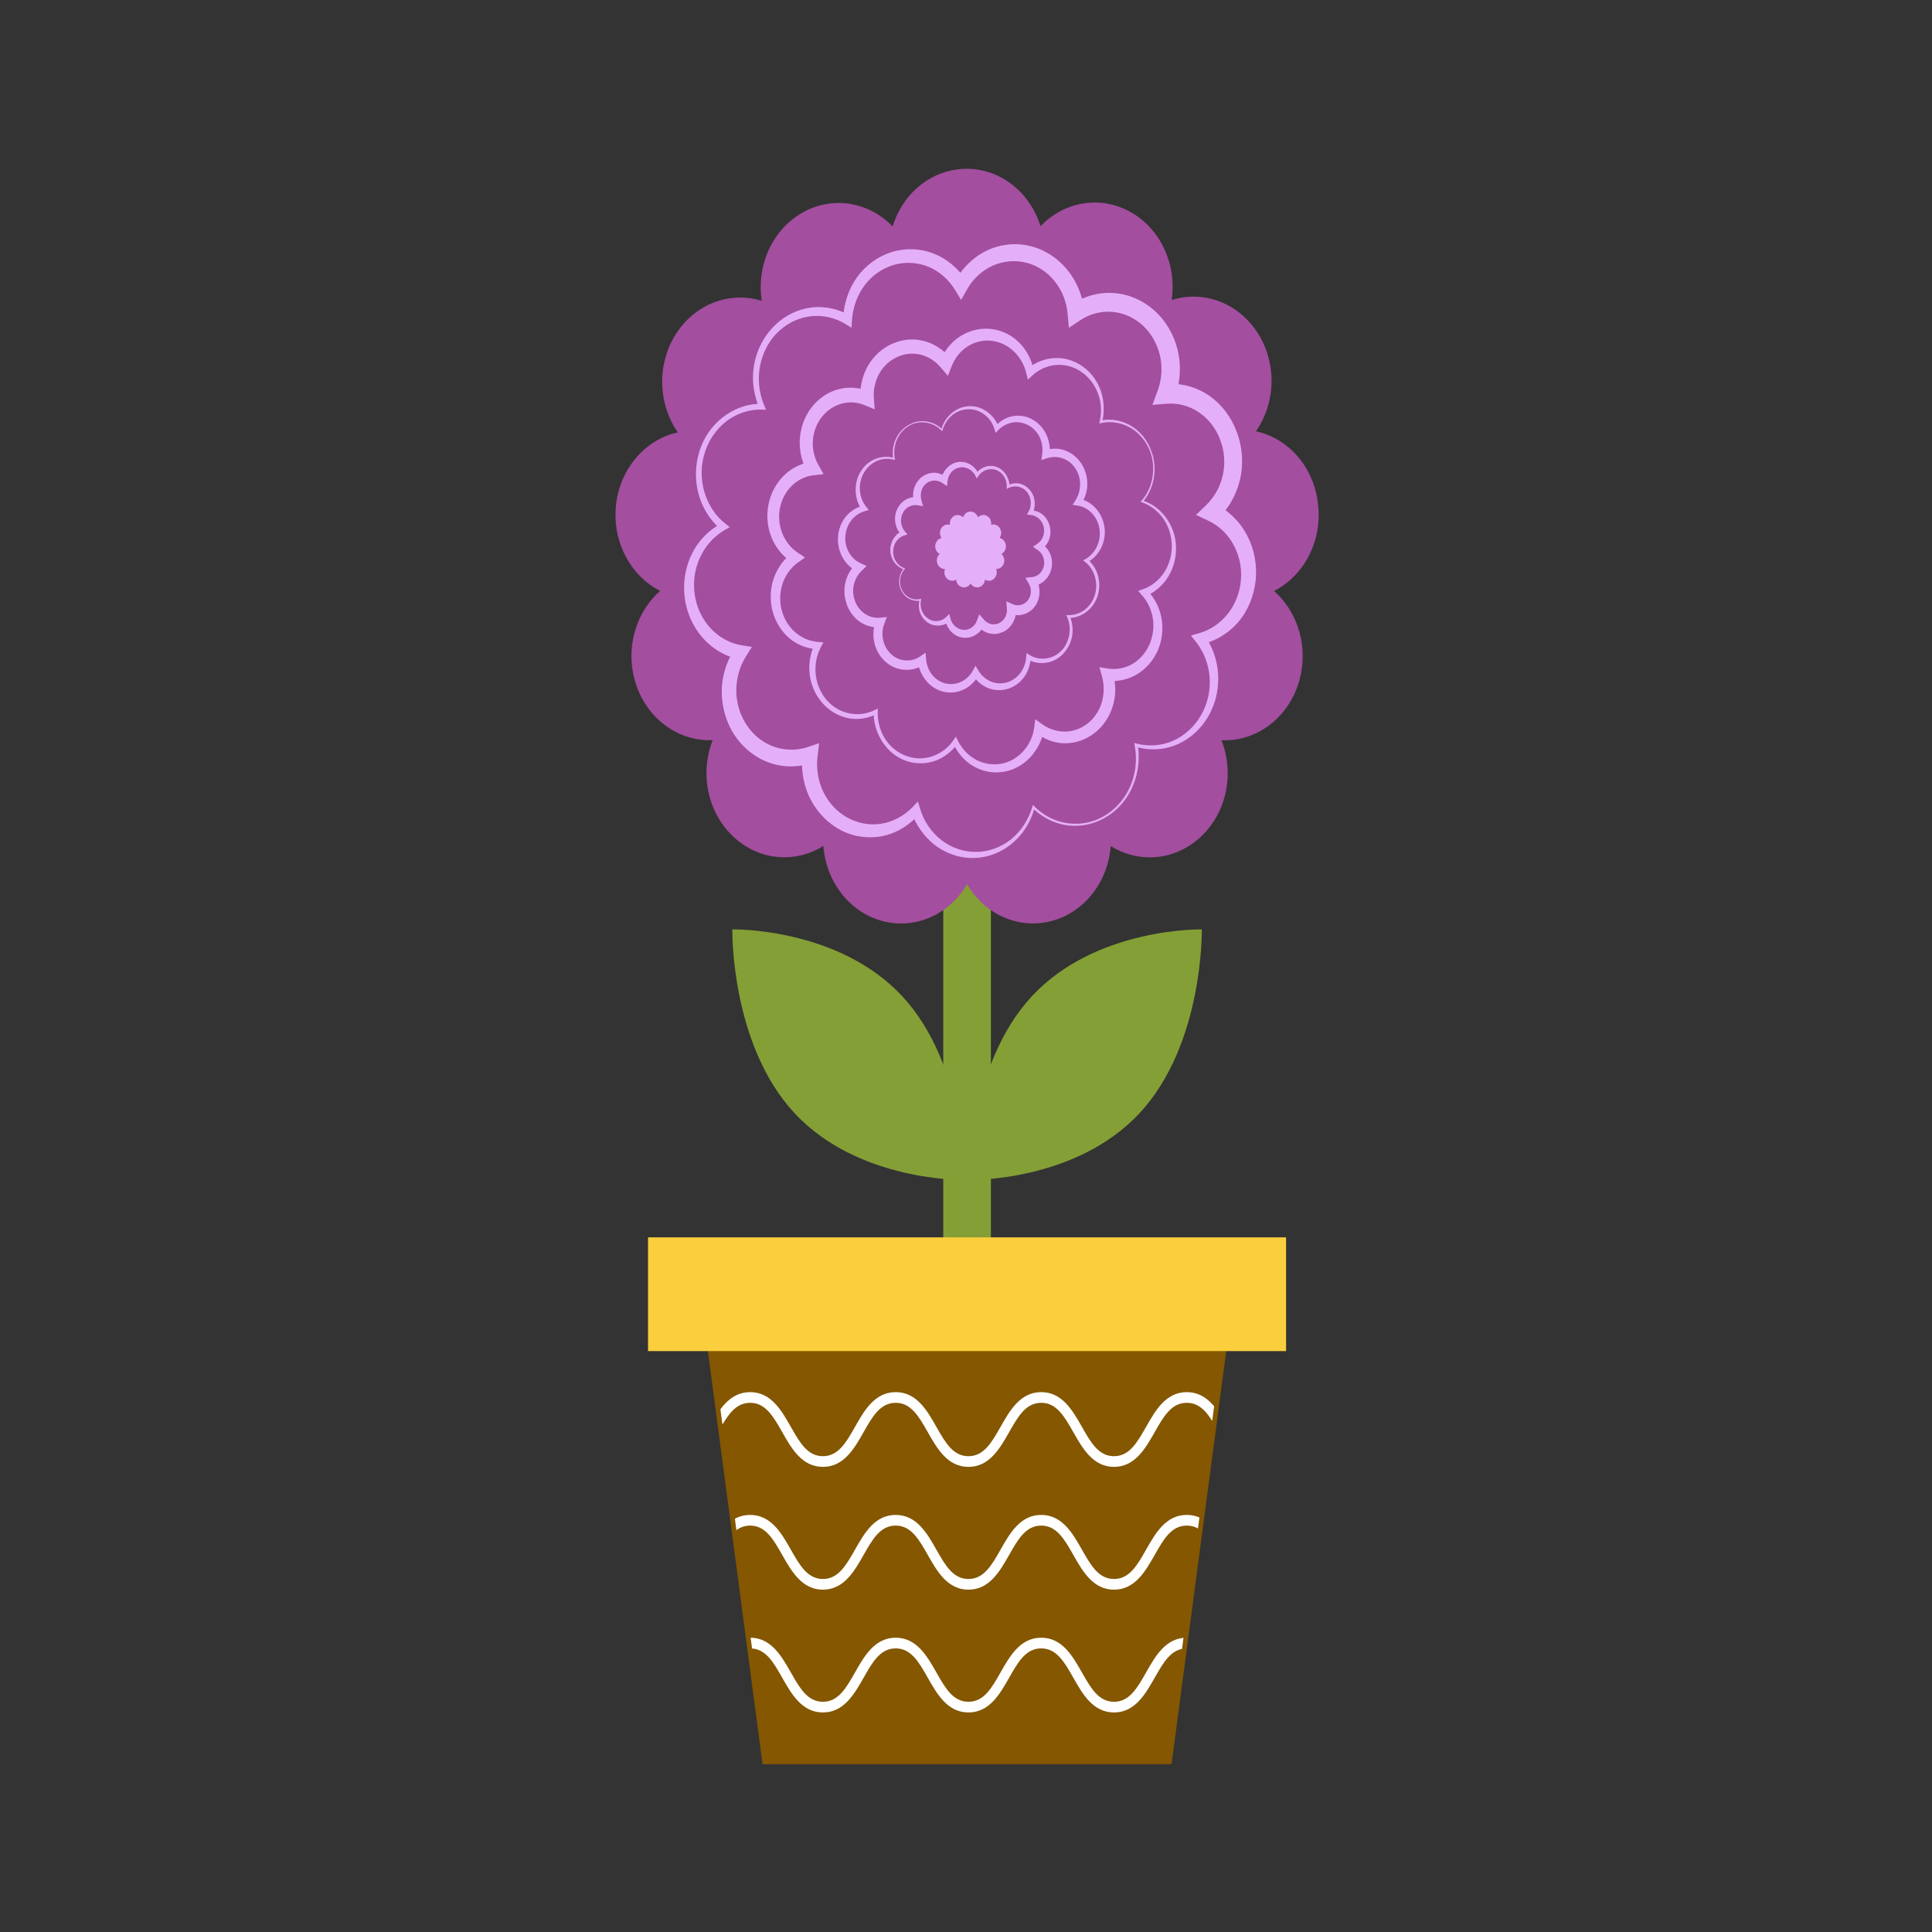 <?xml version="1.0" encoding="UTF-8" standalone="no"?>
<!-- Created with Inkscape (http://www.inkscape.org/) -->

<svg
   xmlns:dc="http://purl.org/dc/elements/1.1/"
   xmlns:cc="http://creativecommons.org/ns#"
   xmlns:rdf="http://www.w3.org/1999/02/22-rdf-syntax-ns#"
   xmlns:svg="http://www.w3.org/2000/svg"
   xmlns="http://www.w3.org/2000/svg"
   xmlns:sodipodi="http://sodipodi.sourceforge.net/DTD/sodipodi-0.dtd"
   xmlns:inkscape="http://www.inkscape.org/namespaces/inkscape"
   width="300"
   height="300"
   viewBox="0 0 300 300"
   id="svg4660"
   version="1.1"
   inkscape:version="0.91 r13725"
   sodipodi:docname="FlowerPotIcon.svg">
  <rect x="0" y="0" width="300" height="300" fill="#333333" stroke="none"/>
  <defs
     id="defs4662">
    <clipPath
       clipPathUnits="userSpaceOnUse"
       id="clipPath4208">
      <path
         d="M 0,780 1096,780 1096,0 0,0 0,780 Z"
         id="path4210"
         inkscape:connector-curvature="0" />
    </clipPath>
    <clipPath
       clipPathUnits="userSpaceOnUse"
       id="clipPath4264">
      <path
         d="m 501.329,172.325 12.033,-84.227 82.691,0 12.033,84.227 -106.757,0 z"
         id="path4266"
         inkscape:connector-curvature="0" />
    </clipPath>
  </defs>
  <sodipodi:namedview
     id="base"
     pagecolor="#ffffff"
     bordercolor="#666666"
     borderopacity="1.0"
     inkscape:pageopacity="0.0"
     inkscape:pageshadow="2"
     inkscape:zoom="1"
     inkscape:cx="99.931054"
     inkscape:cy="115.87137"
     inkscape:document-units="px"
     inkscape:current-layer="layer1"
     showgrid="false"
     fit-margin-top="20"
     fit-margin-left="20"
     fit-margin-right="20"
     fit-margin-bottom="20"
     units="px"
     inkscape:window-width="1365"
     inkscape:window-height="705"
     inkscape:window-x="-8"
     inkscape:window-y="32"
     inkscape:window-maximized="1" />
  <g
     inkscape:label="Layer 1"
     inkscape:groupmode="layer"
     id="layer1"
     transform="translate(-82.569,-193.422)">
    <g
       id="g4204"
       transform="matrix(0.768,0,0,-0.829,-193.085,540.444)">
      <g
         id="g4206"
         clip-path="url(#clipPath4208)">
        <path
           d="m 559.267,180.554 -9.628,0 0,82.884 9.628,0 0,-82.884 z"
           style="fill:#849f35;fill-opacity:1;fill-rule:nonzero;stroke:none"
           id="path4212"
           inkscape:connector-curvature="0" />
        <g
           id="g4214"
           transform="translate(541.375,231.974)">
          <path
             d="m 0,0 c 12.956,-12.956 12.542,-34.383 12.542,-34.383 0,0 -21.427,-0.414 -34.383,12.542 -12.961,12.961 -12.542,34.388 -12.542,34.388 0,0 21.422,0.409 34.383,-12.547"
             style="fill:#849f35;fill-opacity:1;fill-rule:nonzero;stroke:none"
             id="path4216"
             inkscape:connector-curvature="0" />
        </g>
        <g
           id="g4218"
           transform="translate(567.531,231.974)">
          <path
             d="m 0,0 c -12.956,-12.956 -12.547,-34.383 -12.547,-34.383 0,0 21.427,-0.414 34.383,12.542 C 34.797,-8.88 34.383,12.547 34.383,12.547 34.383,12.547 12.956,12.956 0,0"
             style="fill:#849f35;fill-opacity:1;fill-rule:nonzero;stroke:none"
             id="path4220"
             inkscape:connector-curvature="0" />
        </g>
        <g
           id="g4222"
           transform="translate(569.646,245.743)">
          <path
             d="M 0,0 C -5.999,-0.719 -11.957,2.087 -15.196,7.24 -18.588,1.852 -25.082,-1.142 -31.68,0.207 l -0.014,0 c -7.038,1.443 -12.009,7.366 -12.55,14.188 -5.408,-3.127 -12.394,-2.845 -17.61,1.25 -0.818,0.639 -1.577,1.373 -2.252,2.158 -4.019,4.701 -4.792,11.085 -2.526,16.416 -6.135,-0.254 -12.113,3.112 -14.9,9.012 -0.724,1.528 -1.201,3.182 -1.406,4.861 -0.665,5.556 1.643,10.788 5.679,14.089 -5.757,2.712 -9.379,8.711 -8.993,15.16 0.395,7.066 5.528,13.102 12.58,14.531 -3.928,5.204 -4.288,12.439 -0.639,18.052 3.781,5.867 10.983,8.504 17.605,6.582 -1.126,6.769 2.289,13.731 8.805,16.815 l 0.016,0.005 c 6.072,2.863 13.06,1.518 17.636,-2.868 1.864,5.604 6.819,9.919 13.072,10.672 1.278,0.155 2.587,0.155 3.864,-0.005 6.203,-0.785 11.108,-5.068 12.972,-10.62 4.506,4.354 11.353,5.721 17.338,3.056 6.595,-2.915 10.304,-9.924 9.171,-16.905 6.342,1.876 13.182,-0.451 17.086,-5.721 4.078,-5.477 4.233,-13.163 -0.035,-18.856 6.487,-1.297 11.698,-6.624 12.535,-13.558 l 0.003,-0.014 c 0.002,-0.037 0.007,-0.07 0.011,-0.103 0.005,-0.033 0.007,-0.066 0.012,-0.104 l 0,-0.014 C 56.615,71.38 52.84,64.982 46.881,62.162 51.265,58.575 53.561,52.731 52.346,46.799 52.069,45.426 51.601,44.082 50.966,42.836 48.091,37.143 42.225,33.96 36.247,34.2 38.87,28.042 37.35,20.642 31.993,16.059 31.495,15.631 30.961,15.231 30.416,14.869 25.263,11.475 18.849,11.494 13.849,14.38 13.311,7.644 8.469,1.909 1.803,0.324 1.201,0.179 0.602,0.075 0,0"
             style="fill:#a34e9f;fill-opacity:1;fill-rule:nonzero;stroke:none"
             id="path4224"
             inkscape:connector-curvature="0" />
        </g>
        <g
           id="g4226"
           transform="translate(609.836,310.142)">
          <path
             d="m 0,0 c -0.176,-2.341 -1.041,-4.536 -2.546,-6.365 -1.49,-1.801 -3.568,-3.15 -5.878,-3.766 l -1.69,-0.451 1.086,-1.283 c 1.544,-1.815 2.505,-4.151 2.689,-6.582 0.192,-2.425 -0.412,-4.922 -1.719,-7.023 -1.271,-2.087 -3.283,-3.827 -5.589,-4.781 -2.32,-0.983 -4.969,-1.166 -7.439,-0.569 l -0.51,0.122 0.105,-0.498 c 0.567,-2.736 0.172,-5.693 -1.184,-8.17 -1.314,-2.492 -3.536,-4.485 -6.147,-5.571 -2.167,-0.879 -4.553,-1.119 -6.84,-0.701 -2.275,0.409 -4.438,1.477 -6.114,3.065 l -0.298,0.283 -0.127,-0.395 c -0.773,-2.445 -2.332,-4.612 -4.37,-6.121 -2.056,-1.5 -4.553,-2.304 -7.072,-2.299 -2.48,-0.009 -4.962,0.785 -6.948,2.228 -1.998,1.434 -3.51,3.493 -4.264,5.787 l -0.47,1.42 -1.112,-1.076 c -1.74,-1.669 -4.001,-2.755 -6.347,-3.089 -2.364,-0.339 -4.736,0.094 -6.863,1.185 -0.461,0.235 -1.016,0.583 -1.436,0.893 -0.569,0.418 -0.929,0.728 -1.342,1.147 -0.818,0.813 -1.507,1.758 -2.034,2.783 -1.055,2.05 -1.459,4.419 -1.147,6.685 l 0.332,2.397 -2.332,-0.728 c -2.188,-0.677 -4.576,-0.644 -6.751,0.047 -2.181,0.691 -4.122,2.082 -5.479,3.939 -0.686,0.945 -1.213,1.895 -1.619,3.075 -0.339,0.996 -0.567,2.204 -0.585,3.337 -0.04,2.304 0.636,4.626 1.939,6.563 l 1.21,1.8 -2.078,0.306 c -2.306,0.353 -4.508,1.453 -6.198,3.112 -1.692,1.655 -2.844,3.841 -3.253,6.234 -0.414,2.331 -0.061,4.856 1.013,7.032 1.06,2.186 2.832,4.034 5.004,5.195 l 1.044,0.555 -0.929,0.677 c -1.991,1.448 -3.471,3.582 -4.212,5.951 -0.754,2.37 -0.733,4.974 0.101,7.348 0.795,2.355 2.37,4.457 4.412,5.9 2.055,1.434 4.56,2.19 7.054,2.139 l 0.907,-0.019 -0.38,0.827 c -1.079,2.346 -1.35,5.044 -0.788,7.555 0.557,2.501 1.925,4.823 3.907,6.44 l 0.019,0.024 c 1.835,1.523 4.122,2.468 6.473,2.675 2.348,0.216 4.748,-0.301 6.781,-1.448 l 1.265,-0.72 0.108,1.491 c 0.171,2.411 1.123,4.743 2.649,6.581 1.532,1.838 3.636,3.14 5.925,3.733 2.266,0.573 4.746,0.437 6.909,-0.395 2.174,-0.842 4.061,-2.379 5.331,-4.311 l 1.245,-1.885 1.19,1.96 c 1.201,1.975 3.039,3.545 5.152,4.433 2.125,0.884 4.464,1.105 6.732,0.597 2.191,-0.479 4.264,-1.697 5.756,-3.399 1.512,-1.692 2.466,-3.859 2.689,-6.101 l 0.268,-2.713 2.344,1.439 c 1.922,1.18 4.217,1.72 6.454,1.537 2.252,-0.179 4.389,-1.048 6.13,-2.534 1.669,-1.41 2.917,-3.418 3.468,-5.566 0.552,-2.158 0.406,-4.475 -0.412,-6.549 l -1.095,-2.764 2.968,0.216 c 2.226,0.16 4.509,-0.409 6.403,-1.603 1.907,-1.161 3.43,-2.966 4.271,-5.016 0.922,-2.157 1.117,-4.433 0.614,-6.656 -0.496,-2.205 -1.719,-4.236 -3.411,-5.736 l -2.05,-1.819 2.478,-1.072 C -4.569,10.046 -2.752,8.514 -1.589,6.558 -1.004,5.59 -0.564,4.527 -0.282,3.418 -0.15,2.882 -0.056,2.247 -0.009,1.763 0.035,1.058 0.045,0.574 0,0 M 2.771,4.09 C 2.482,5.528 1.956,6.929 1.22,8.208 c -1.051,1.876 -2.567,3.469 -4.353,4.687 1.419,1.683 2.442,3.704 2.959,5.848 0.726,2.901 0.442,6.121 -0.677,8.81 -1.121,2.834 -3.133,5.26 -5.7,6.868 -1.836,1.147 -3.93,1.847 -6.081,2.083 0.409,2.101 0.376,4.292 -0.164,6.36 -0.745,2.919 -2.417,5.547 -4.772,7.479 -2.263,1.876 -5.213,3.051 -8.177,3.23 -2.177,0.146 -4.384,-0.235 -6.398,-1.067 -0.611,2.073 -1.681,4.01 -3.138,5.599 -1.996,2.19 -4.661,3.723 -7.585,4.32 -2.837,0.602 -5.947,0.282 -8.608,-0.935 -2.054,-0.927 -3.866,-2.36 -5.256,-4.123 -1.52,1.622 -3.41,2.886 -5.495,3.629 -2.746,0.982 -5.724,1.034 -8.495,0.23 -2.736,-0.818 -5.213,-2.491 -6.946,-4.738 -1.466,-1.904 -2.362,-4.18 -2.684,-6.535 -2.101,0.846 -4.391,1.175 -6.617,0.898 -2.644,-0.32 -5.166,-1.462 -7.143,-3.206 l -0.037,-0.028 -0.024,-0.019 c -2.127,-1.895 -3.662,-4.452 -4.229,-7.24 -0.538,-2.51 -0.27,-5.152 0.675,-7.535 -5.202,-0.264 -10.058,-3.813 -11.731,-8.768 -0.903,-2.562 -0.997,-5.434 -0.24,-8.062 0.651,-2.308 1.988,-4.396 3.747,-6.041 -2.095,-1.222 -3.883,-3.004 -5.04,-5.166 -1.333,-2.468 -1.878,-5.35 -1.495,-8.185 0.355,-2.778 1.636,-5.5 3.606,-7.573 1.523,-1.617 3.462,-2.849 5.585,-3.578 -1.084,-1.993 -1.702,-4.254 -1.695,-6.548 0.009,-1.481 0.216,-2.877 0.693,-4.358 0.416,-1.297 1.103,-2.698 1.956,-3.864 1.718,-2.374 4.217,-4.189 7.014,-5.091 2.108,-0.696 4.377,-0.856 6.563,-0.504 0.068,-2.2 0.637,-4.376 1.701,-6.299 0.708,-1.283 1.615,-2.44 2.677,-3.432 0.518,-0.498 1.183,-1.006 1.674,-1.344 0.649,-0.437 1.215,-0.771 1.927,-1.105 2.563,-1.217 5.602,-1.579 8.389,-1.029 2.36,0.456 4.549,1.579 6.338,3.14 1.076,-2.083 2.665,-3.883 4.613,-5.148 2.328,-1.509 5.101,-2.252 7.849,-2.106 2.708,0.137 5.385,1.147 7.47,2.844 2.021,1.589 3.521,3.789 4.294,6.215 1.747,-1.457 3.86,-2.477 6.1,-2.863 1.18,-0.202 2.388,-0.24 3.575,-0.108 1.178,0.127 2.381,0.437 3.458,0.884 2.7,1.086 5.025,3.117 6.419,5.688 1.328,2.421 1.871,5.275 1.485,8.034 2.461,-0.569 5.085,-0.451 7.484,0.409 2.57,0.931 4.803,2.633 6.377,4.932 1.568,2.256 2.405,5.044 2.33,7.841 -0.047,2.28 -0.719,4.541 -1.893,6.539 2.234,0.724 4.293,1.998 5.907,3.742 1.972,2.087 3.228,4.946 3.543,7.799 C 3.051,0.447 3.053,1.269 3.039,1.866 3.002,2.684 2.915,3.347 2.771,4.09"
             style="fill:#e5aef8;fill-opacity:1;fill-rule:nonzero;stroke:none"
             id="path4228"
             inkscape:connector-curvature="0" />
        </g>
        <g
           id="g4230"
           transform="translate(540.371,351.747)">
          <path
             d="M 0,0 0,0 0.019,0.009 0,0 Z"
             style="fill:#e5aef8;fill-opacity:1;fill-rule:nonzero;stroke:none"
             id="path4232"
             inkscape:connector-curvature="0" />
        </g>
        <g
           id="g4234"
           transform="translate(594.249,311.318)">
          <path
             d="m 0,0 c -1.03,-1.429 -2.508,-2.51 -4.146,-3.051 l -1.063,-0.348 0.802,-0.837 c 1.194,-1.245 1.967,-2.863 2.2,-4.541 0.247,-1.692 -0.08,-3.385 -0.842,-4.908 -0.717,-1.415 -1.99,-2.731 -3.436,-3.46 -1.469,-0.757 -3.173,-1.034 -4.793,-0.804 l -1.76,0.254 0.524,-1.734 c 0.475,-1.566 0.439,-3.268 -0.038,-4.824 -0.505,-1.57 -1.448,-2.928 -2.835,-3.958 -0.615,-0.447 -1.339,-0.846 -2.174,-1.123 -0.714,-0.245 -1.579,-0.4 -2.388,-0.414 -1.648,-0.014 -3.302,0.46 -4.689,1.396 l -1.363,0.912 -0.221,-1.565 c -0.461,-3.324 -3.23,-6.22 -6.674,-6.765 -1.657,-0.287 -3.469,-0.038 -5.025,0.724 -1.565,0.757 -2.889,2.026 -3.723,3.577 l -0.419,0.781 -0.505,-0.691 c -1.039,-1.429 -2.576,-2.478 -4.271,-3 -1.692,-0.531 -3.561,-0.507 -5.239,0.071 -1.704,0.564 -3.206,1.673 -4.248,3.14 -1.027,1.472 -1.57,3.267 -1.534,5.054 l 0.011,0.681 -0.618,-0.286 c -1.68,-0.771 -3.612,-0.964 -5.411,-0.56 -1.793,0.395 -3.45,1.382 -4.618,2.797 l -0.01,0.014 c -1.09,1.317 -1.765,2.953 -1.913,4.636 -0.151,1.678 0.214,3.399 1.036,4.851 l 0.539,0.95 -1.117,0.08 c -1.723,0.127 -3.392,0.808 -4.708,1.904 -1.311,1.095 -2.245,2.604 -2.663,4.24 -0.404,1.622 -0.306,3.389 0.294,4.931 0.602,1.552 1.695,2.906 3.072,3.813 l 1.413,0.926 -1.465,0.898 c -1.41,0.86 -2.524,2.172 -3.159,3.681 -0.63,1.523 -0.794,3.173 -0.421,4.814 0.346,1.537 1.213,3.032 2.424,4.089 1.206,1.077 2.75,1.759 4.346,1.919 l 2.035,0.206 -1.078,1.759 c -0.842,1.367 -1.225,3.004 -1.091,4.597 0.124,1.598 0.769,3.145 1.793,4.344 1.035,1.232 2.442,2.092 3.98,2.501 1.537,0.399 3.189,0.305 4.677,-0.273 l 2.038,-0.79 -0.167,2.168 c -0.12,1.584 0.28,3.21 1.119,4.574 0.825,1.349 2.085,2.421 3.554,3.037 l 0.042,0.023 0.047,0.019 -0.007,-0.005 0.003,0 0.004,0.005 0.008,0 c -0.022,-0.005 -0.015,-0.005 -0.017,-0.005 l -0.085,-0.037 -0.037,-0.01 0.258,0.104 c 0.717,0.282 1.434,0.46 2.257,0.531 0.794,0.066 1.603,0.004 2.381,-0.179 1.565,-0.367 2.99,-1.246 4.059,-2.435 l 1.375,-1.523 0.788,1.847 c 0.63,1.472 1.718,2.779 3.112,3.62 0.691,0.423 1.452,0.738 2.245,0.931 0.385,0.094 0.839,0.16 1.184,0.193 0.513,0.033 0.856,0.042 1.265,0.004 1.673,-0.136 3.234,-0.761 4.543,-1.828 1.295,-1.063 2.257,-2.548 2.701,-4.203 l 0.343,-1.265 0.957,0.818 c 1.3,1.1 2.971,1.796 4.708,1.928 1.735,0.141 3.523,-0.292 5.03,-1.222 1.497,-0.912 2.743,-2.351 3.43,-4.001 0.716,-1.664 0.832,-3.568 0.399,-5.336 l -0.101,-0.404 0.402,0.085 c 1.963,0.399 4.062,0.08 5.843,-0.856 1.796,-0.926 3.216,-2.52 4.017,-4.386 1.284,-3.098 0.612,-6.892 -1.701,-9.299 l -0.217,-0.221 0.304,-0.094 c 1.753,-0.559 3.304,-1.678 4.381,-3.14 C 1.025,8.57 1.598,6.769 1.596,4.983 1.605,3.192 1.029,1.424 0,0 m -54.043,40.363 0.007,0.005 -0.047,-0.019 0.04,0.014 z M -4.062,13.459 c 1.046,1.26 1.775,2.774 2.05,4.381 0.296,1.693 0.099,3.479 -0.56,5.054 -0.777,1.932 -2.216,3.629 -4.073,4.635 -1.732,0.964 -3.78,1.331 -5.756,1.063 0.397,1.758 0.301,3.638 -0.308,5.359 -0.665,1.847 -1.895,3.455 -3.545,4.588 -1.624,1.133 -3.634,1.739 -5.644,1.683 -1.626,-0.033 -3.243,-0.503 -4.672,-1.33 -0.527,1.593 -1.436,3.065 -2.685,4.221 -1.499,1.42 -3.565,2.322 -5.624,2.548 -0.522,0.061 -1.119,0.066 -1.545,0.052 -0.59,-0.028 -1.069,-0.09 -1.6,-0.198 -1.037,-0.216 -2.043,-0.592 -2.969,-1.114 -1.335,-0.743 -2.475,-1.819 -3.352,-3.079 -1.203,0.997 -2.635,1.716 -4.149,2.087 -1.048,0.254 -2.134,0.344 -3.206,0.259 -1.048,-0.071 -2.179,-0.339 -3.196,-0.766 l 0.002,0 0.085,0.033 -0.007,-0.005 -0.04,-0.01 0.065,0.029 -0.075,-0.029 -0.016,-0.004 -0.068,-0.029 c -1.998,-0.808 -3.74,-2.27 -4.878,-4.108 -0.815,-1.302 -1.314,-2.788 -1.488,-4.311 -1.506,0.291 -3.079,0.273 -4.564,-0.113 -2.099,-0.522 -4.024,-1.753 -5.383,-3.418 -1.389,-1.673 -2.212,-3.77 -2.35,-5.918 -0.104,-1.556 0.164,-3.131 0.752,-4.57 -1.474,-0.451 -2.854,-1.212 -3.985,-2.251 -1.579,-1.448 -2.679,-3.352 -3.116,-5.486 -0.437,-2.022 -0.205,-4.283 0.677,-6.196 0.663,-1.467 1.676,-2.765 2.928,-3.761 -1.151,-1.091 -2.044,-2.445 -2.576,-3.93 -0.705,-1.979 -0.738,-4.128 -0.159,-6.126 0.589,-1.974 1.798,-3.756 3.424,-5.006 1.356,-1.044 2.983,-1.688 4.664,-1.923 -0.59,-1.504 -0.821,-3.14 -0.623,-4.729 0.228,-1.899 1.05,-3.709 2.301,-5.134 l 0.023,-0.037 0.017,-0.015 c 1.368,-1.527 3.208,-2.637 5.213,-3.041 1.798,-0.386 3.693,-0.198 5.399,0.475 0.205,-3.728 2.753,-7.212 6.295,-8.434 1.857,-0.667 3.923,-0.724 5.822,-0.174 1.653,0.475 3.138,1.439 4.321,2.694 0.883,-1.5 2.157,-2.779 3.704,-3.601 1.779,-0.964 3.841,-1.359 5.9,-1.086 1.988,0.244 3.963,1.18 5.453,2.595 1.152,1.081 2.038,2.458 2.569,3.968 1.427,-0.767 3.042,-1.199 4.675,-1.19 1.07,0.01 2.076,0.165 3.143,0.508 0.945,0.32 1.909,0.785 2.809,1.448 1.647,1.175 3.006,3.008 3.652,5.011 0.508,1.504 0.626,3.136 0.369,4.706 1.568,0.061 3.115,0.479 4.485,1.227 1.862,1.039 3.31,2.557 4.25,4.508 0.881,1.843 1.138,4.038 0.736,6.046 -0.334,1.687 -1.131,3.253 -2.24,4.536 1.49,0.776 2.773,1.918 3.669,3.31 1.083,1.673 1.612,3.685 1.506,5.641 -0.157,3.869 -2.916,7.343 -6.506,8.457"
             style="fill:#e5aef8;fill-opacity:1;fill-rule:nonzero;stroke:none"
             id="path4236"
             inkscape:connector-curvature="0" />
        </g>
        <g
           id="g4238"
           transform="translate(578.435,313.913)">
          <path
             d="m 0,0 -0.522,-0.277 0.463,-0.339 C 1.81,-1.965 2.614,-4.593 1.84,-6.774 1.474,-7.884 0.755,-8.852 -0.193,-9.529 c -0.954,-0.667 -2.118,-1.015 -3.276,-0.992 l -0.459,0.01 0.198,-0.419 c 1.032,-2.181 0.409,-4.992 -1.455,-6.497 l -0.024,-0.019 c -1.699,-1.429 -4.249,-1.635 -6.128,-0.55 l -0.629,0.367 -0.059,-0.752 c -0.08,-1.119 -0.527,-2.195 -1.23,-3.042 -0.709,-0.85 -1.687,-1.452 -2.745,-1.725 -1.046,-0.258 -2.191,-0.197 -3.19,0.193 -1.003,0.39 -1.875,1.095 -2.458,1.984 l -0.625,0.954 -0.593,-0.987 c -1.114,-1.848 -3.401,-2.811 -5.495,-2.308 -0.99,0.221 -1.958,0.78 -2.638,1.56 -0.698,0.785 -1.135,1.777 -1.241,2.812 l -0.138,1.377 -1.171,-0.743 c -1.768,-1.114 -4.228,-0.898 -5.773,0.456 -1.593,1.326 -2.212,3.662 -1.438,5.59 l 0.557,1.382 -1.474,-0.136 c -2.054,-0.179 -4.135,1.095 -4.913,3.013 l -0.018,0.042 c -0.219,0.536 -0.327,0.969 -0.383,1.514 -0.05,0.517 -0.012,1.044 0.103,1.551 0.233,1.02 0.804,1.956 1.582,2.656 l 1.013,0.917 -1.229,0.522 c -0.952,0.409 -1.796,1.109 -2.339,2.012 -0.553,0.917 -0.818,1.918 -0.729,3.032 0.085,1.081 0.484,2.087 1.173,2.938 0.689,0.837 1.65,1.462 2.715,1.749 l 0.858,0.23 -0.555,0.64 c -1.467,1.669 -1.706,4.348 -0.458,6.299 0.583,0.973 1.518,1.777 2.59,2.224 1.072,0.465 2.308,0.54 3.455,0.263 l 0.268,-0.066 -0.054,0.263 c -0.258,1.274 -0.059,2.633 0.555,3.789 0.599,1.166 1.629,2.088 2.842,2.609 2.019,0.823 4.454,0.358 6.012,-1.123 l 0.172,-0.165 0.075,0.231 c 0.353,1.137 1.072,2.143 2.017,2.849 0.954,0.695 2.122,1.067 3.284,1.062 2.338,0.038 4.524,-1.575 5.199,-3.723 l 0.221,-0.715 0.566,0.541 c 0.809,0.771 1.857,1.274 2.941,1.42 1.09,0.155 2.195,-0.052 3.161,-0.546 0.933,-0.46 1.773,-1.293 2.247,-2.223 0.489,-0.95 0.668,-2.05 0.517,-3.098 l -0.167,-1.171 1.155,0.348 c 2.033,0.606 4.386,-0.061 5.676,-1.857 0.287,-0.39 0.55,-0.865 0.731,-1.406 0.155,-0.456 0.254,-1.015 0.261,-1.542 0.009,-1.062 -0.294,-2.134 -0.898,-3.032 L -2.637,10.126 -1.594,9.98 C 0.555,9.679 2.426,7.893 2.778,5.66 2.966,4.588 2.807,3.418 2.315,2.412 1.824,1.396 1.006,0.541 0,0 M 3.808,5.839 C 3.65,7.131 3.044,8.415 2.125,9.383 c -0.701,0.748 -1.584,1.321 -2.56,1.669 0.494,0.926 0.774,1.97 0.764,3.028 -0.005,0.691 -0.106,1.344 -0.331,2.04 -0.205,0.62 -0.508,1.241 -0.938,1.829 -0.766,1.071 -1.961,1.955 -3.263,2.378 -0.975,0.329 -2.026,0.405 -3.041,0.24 -0.045,1.015 -0.315,2.012 -0.802,2.896 -0.674,1.208 -1.664,2.158 -2.926,2.755 -1.208,0.592 -2.633,0.742 -3.937,0.489 -1.089,-0.217 -2.102,-0.729 -2.934,-1.448 -1.114,2.129 -3.474,3.507 -5.815,3.342 -2.496,-0.108 -4.739,-1.876 -5.495,-4.188 -1.674,1.415 -4.126,1.786 -6.112,0.93 -1.257,-0.507 -2.357,-1.438 -3.008,-2.646 -0.626,-1.119 -0.868,-2.445 -0.691,-3.728 -2.363,0.55 -5.061,-0.395 -6.457,-2.501 -1.364,-1.904 -1.446,-4.617 -0.247,-6.69 -1.03,-0.343 -1.979,-0.931 -2.724,-1.735 -0.934,-0.977 -1.517,-2.327 -1.662,-3.662 -0.16,-1.316 0.136,-2.801 0.818,-3.977 0.479,-0.865 1.175,-1.598 1.986,-2.167 -0.654,-0.79 -1.121,-1.735 -1.356,-2.726 -0.162,-0.692 -0.219,-1.406 -0.153,-2.111 0.045,-0.625 0.228,-1.317 0.449,-1.885 l 0.005,-0.047 0.047,-0.118 c 0.526,-1.302 1.478,-2.44 2.675,-3.182 0.836,-0.522 1.798,-0.842 2.783,-0.96 -0.189,-0.977 -0.174,-1.993 0.075,-2.947 0.336,-1.368 1.142,-2.623 2.226,-3.502 1.866,-1.589 4.578,-1.956 6.804,-1.058 0.701,-2.285 2.654,-4.132 5.033,-4.593 1.311,-0.282 2.787,-0.136 4.031,0.442 0.947,0.428 1.786,1.081 2.437,1.885 0.708,-0.743 1.58,-1.311 2.541,-1.655 1.284,-0.456 2.685,-0.479 3.984,-0.098 1.282,0.385 2.443,1.17 3.254,2.223 0.672,0.879 1.09,1.928 1.248,3.014 2.153,-0.847 4.734,-0.409 6.424,1.123 l 0.033,0.033 0.014,0.023 c 0.97,0.884 1.673,2.06 1.932,3.338 0.247,1.166 0.127,2.393 -0.308,3.502 2.419,0.137 4.677,1.787 5.467,4.086 0.433,1.208 0.475,2.548 0.115,3.779 -0.305,1.072 -0.926,2.031 -1.737,2.802 2.097,1.222 3.397,3.737 3.035,6.234"
             style="fill:#e5aef8;fill-opacity:1;fill-rule:nonzero;stroke:none"
             id="path4240"
             inkscape:connector-curvature="0" />
        </g>
        <g
           id="g4242"
           transform="translate(561.547,300.162)">
          <path
             d="M 0,0 0.005,0 0,0 Z"
             style="fill:#e5aef8;fill-opacity:1;fill-rule:nonzero;stroke:none"
             id="path4244"
             inkscape:connector-curvature="0" />
        </g>
        <g
           id="g4246"
           transform="translate(569.973,312.568)">
          <path
             d="m 0,0 c -0.12,-0.512 -0.428,-1.044 -0.849,-1.406 -0.423,-0.366 -0.954,-0.597 -1.504,-0.648 l -1.37,-0.127 0.733,-1.18 c 0.588,-0.94 0.456,-2.257 -0.261,-3.056 -0.712,-0.841 -1.937,-1.161 -2.943,-0.747 l -1.389,0.569 0.115,-1.505 c 0.083,-1.076 -0.578,-2.153 -1.581,-2.581 l -0.015,-0.004 -0.002,-0.005 -0.033,-0.014 -0.016,-0.01 -0.031,-0.009 c -0.235,-0.094 -0.456,-0.15 -0.743,-0.183 -0.268,-0.024 -0.545,-0.005 -0.81,0.056 -0.539,0.118 -1.028,0.414 -1.404,0.818 l -0.947,1.006 -0.496,-1.218 c -0.204,-0.512 -0.571,-0.973 -1.055,-1.278 -0.238,-0.146 -0.501,-0.263 -0.778,-0.339 -0.12,-0.033 -0.33,-0.061 -0.379,-0.075 -0.164,0.005 -0.397,-0.019 -0.515,0 -1.09,0.047 -2.27,0.884 -2.599,2.097 l -0.242,0.879 -0.626,-0.578 c -0.912,-0.851 -2.439,-1.035 -3.582,-0.339 -0.099,0.057 -0.326,0.221 -0.395,0.278 -0.127,0.117 -0.289,0.244 -0.387,0.371 -0.203,0.235 -0.41,0.522 -0.534,0.837 -0.282,0.62 -0.353,1.344 -0.195,2.026 l 0.056,0.254 -0.247,-0.057 c -0.749,-0.155 -1.563,-0.061 -2.251,0.311 -0.699,0.361 -1.237,0.968 -1.552,1.697 -0.491,1.198 -0.23,2.66 0.67,3.572 l 0.148,0.151 -0.204,0.061 c -1.366,0.428 -2.313,1.796 -2.252,3.154 0.007,1.364 0.966,2.591 2.191,2.948 l 0.714,0.202 -0.54,0.588 c -0.868,0.945 -1.016,2.374 -0.414,3.417 0.084,0.179 0.167,0.264 0.214,0.339 0.113,0.127 0.242,0.315 0.345,0.39 0.179,0.15 0.419,0.343 0.682,0.461 0.515,0.254 1.107,0.357 1.671,0.277 l 1.19,-0.169 -0.351,1.17 c -0.164,0.546 -0.152,1.143 0.012,1.683 0.174,0.555 0.484,1.02 0.992,1.401 0.397,0.315 1.051,0.536 1.587,0.541 0.58,0.005 1.163,-0.151 1.669,-0.466 l 0.93,-0.578 0.125,1.016 c 0.141,1.18 1.105,2.247 2.369,2.468 1.204,0.254 2.612,-0.367 3.239,-1.533 l 0.282,-0.531 0.334,0.475 c 0.764,1.086 2.282,1.561 3.554,1.123 1.305,-0.395 2.24,-1.725 2.174,-3.088 l -0.023,-0.461 0.432,0.197 c 1.272,0.597 2.896,0.231 3.759,-0.86 l 0.004,-0.009 c 0.811,-0.992 0.908,-2.454 0.273,-3.507 L -3.422,9.651 -2.666,9.581 C -2.031,9.524 -1.429,9.256 -0.961,8.857 -0.484,8.434 -0.181,7.931 -0.009,7.277 0.106,6.76 0.071,6.078 -0.15,5.547 -0.369,4.997 -0.766,4.527 -1.255,4.217 L -2.198,3.61 -1.22,2.999 C -0.219,2.374 0.28,1.142 0,0 m -8.398,-12.392 -0.005,-0.005 0.023,0.01 c 0.005,0.005 0.01,0.005 0.015,0.005 l -0.033,-0.01 z m -0.043,-0.009 c 0.014,0.004 0.038,0.009 0.057,0.014 l -0.019,-0.01 -0.038,-0.004 z m 5.16,26.142 0,0 -0.005,0.005 0.005,-0.005 z M 0.242,3.69 C 0.611,4.109 0.931,4.565 1.112,5.082 1.396,5.933 1.42,6.769 1.142,7.667 0.903,8.42 0.383,9.2 -0.289,9.689 c -0.515,0.39 -1.124,0.602 -1.747,0.714 0.428,1.326 0.163,2.835 -0.768,3.837 l -0.035,0.028 -0.015,0.014 0.048,-0.047 c -0.562,0.616 -1.305,1.062 -2.118,1.222 -0.675,0.141 -1.378,0.052 -2.026,-0.179 -0.141,1.448 -1.143,2.783 -2.523,3.272 -1.344,0.513 -2.902,0.113 -3.946,-0.874 -0.776,1.246 -2.297,2.026 -3.839,1.824 -1.37,-0.141 -2.639,-1.1 -3.229,-2.398 -0.527,0.24 -1.107,0.386 -1.695,0.386 -0.921,-0.024 -1.732,-0.259 -2.512,-0.818 -0.68,-0.48 -1.27,-1.26 -1.54,-2.106 -0.181,-0.527 -0.23,-1.091 -0.188,-1.65 -0.538,-0.066 -1.067,-0.221 -1.547,-0.489 -0.388,-0.212 -0.728,-0.484 -1.06,-0.846 -0.167,-0.174 -0.235,-0.301 -0.357,-0.456 -0.158,-0.231 -0.278,-0.452 -0.343,-0.607 -0.654,-1.382 -0.391,-3.07 0.514,-4.212 -1.201,-0.761 -1.932,-2.172 -1.814,-3.54 0.092,-1.537 1.187,-2.877 2.585,-3.323 -0.818,-1.03 -1.06,-2.478 -0.543,-3.667 0.304,-0.757 0.875,-1.434 1.604,-1.824 0.667,-0.367 1.443,-0.527 2.207,-0.447 -0.146,-0.681 -0.127,-1.396 0.091,-2.063 0.123,-0.377 0.311,-0.72 0.557,-1.058 0.12,-0.17 0.245,-0.278 0.367,-0.423 0.205,-0.188 0.268,-0.245 0.473,-0.4 1.1,-0.813 2.67,-0.935 3.958,-0.329 0.519,-1.377 1.791,-2.487 3.392,-2.633 0.244,-0.032 0.385,-0.018 0.58,-0.028 0.317,0.01 0.47,0.038 0.71,0.075 0.435,0.085 0.863,0.245 1.253,0.461 0.463,0.254 0.86,0.597 1.196,0.997 0.449,-0.315 0.95,-0.555 1.481,-0.691 0.444,-0.108 0.91,-0.151 1.37,-0.118 0.381,0.024 0.807,0.122 1.204,0.268 l 0.049,0.009 0.073,0.024 0.017,0.009 0.002,0 -0.019,-0.009 0.033,0.014 0.028,0.01 c 1.364,0.521 2.372,1.786 2.673,3.206 1.436,-0.137 2.938,0.442 3.831,1.574 0.964,1.148 1.227,2.746 0.785,4.133 1.333,0.536 2.377,1.73 2.649,3.168 C 1.756,0.536 1.655,1.504 1.276,2.304 1.034,2.835 0.675,3.305 0.242,3.69"
             style="fill:#e5aef8;fill-opacity:1;fill-rule:nonzero;stroke:none"
             id="path4248"
             inkscape:connector-curvature="0" />
        </g>
        <g
           id="g4250"
           transform="translate(556.688,308.591)">
          <path
             d="M 0,0 C -0.604,-0.075 -1.203,0.207 -1.526,0.724 -1.866,0.183 -2.52,-0.118 -3.183,0.019 -3.892,0.165 -4.391,0.762 -4.445,1.443 -4.988,1.128 -5.691,1.161 -6.215,1.57 c -0.082,0.066 -0.16,0.136 -0.228,0.216 -0.402,0.471 -0.482,1.119 -0.254,1.646 -0.615,-0.019 -1.215,0.319 -1.494,0.907 -0.073,0.155 -0.123,0.32 -0.142,0.494 -0.068,0.554 0.163,1.081 0.572,1.41 -0.581,0.273 -0.943,0.879 -0.908,1.528 0.043,0.705 0.555,1.316 1.27,1.457 -0.398,0.522 -0.435,1.246 -0.069,1.815 0.381,0.592 1.103,0.855 1.77,0.663 -0.112,0.676 0.233,1.377 0.887,1.687 0.611,0.287 1.309,0.155 1.772,-0.291 0.188,0.569 0.686,1.001 1.314,1.076 0.129,0.014 0.258,0.019 0.385,0 0.628,-0.08 1.119,-0.512 1.309,-1.062 0.449,0.432 1.138,0.569 1.738,0.301 C 2.372,13.121 2.743,12.42 2.628,11.715 3.267,11.908 3.954,11.677 4.349,11.141 4.755,10.596 4.772,9.825 4.344,9.252 4.995,9.12 5.517,8.584 5.604,7.888 l 0,-0.014 c 0,0 0.002,-0.005 0.002,-0.009 C 5.688,7.169 5.31,6.525 4.711,6.243 5.15,5.881 5.38,5.298 5.26,4.696 5.232,4.56 5.183,4.428 5.122,4.301 4.83,3.733 4.243,3.408 3.643,3.432 3.907,2.811 3.751,2.068 3.213,1.612 3.166,1.57 3.107,1.528 3.056,1.49 2.536,1.152 1.892,1.152 1.392,1.443 1.34,0.766 0.851,0.188 0.181,0.033 0.12,0.014 0.061,0.005 0,0"
             style="fill:#e5aef8;fill-opacity:1;fill-rule:nonzero;stroke:none"
             id="path4252"
             inkscape:connector-curvature="0" />
        </g>
        <g
           id="g4254"
           transform="translate(595.798,88.15)">
          <path
             d="m 0,0 -82.692,0 -12.033,84.226 106.758,0 L 0,0 Z"
             style="fill:#845700;fill-opacity:1;fill-rule:nonzero;stroke:none"
             id="path4256"
             inkscape:connector-curvature="0" />
        </g>
        <path
           d="m 618.955,165.53 -129.005,0 0,21.306 129.005,0 0,-21.306 z"
           style="fill:#face3d;fill-opacity:1;fill-rule:nonzero;stroke:none"
           id="path4258"
           inkscape:connector-curvature="0" />
      </g>
    </g>
    <g
       id="g4260"
       transform="matrix(0.768,0,0,-0.829,-193.279,534.77)">
      <g
         id="g4262"
         clip-path="url(#clipPath4264)">
        <g
           id="g4268"
           transform="translate(643.277,137)">
          <path
             d="M 0,0 C -4.24,0 -6.351,3.441 -8.213,6.477 -10.03,9.44 -11.601,12 -14.722,12 -17.84,12 -19.409,9.44 -21.226,6.478 -23.087,3.441 -25.196,0 -29.434,0 -33.673,0 -35.783,3.441 -37.645,6.478 -39.462,9.44 -41.031,12 -44.15,12 -47.269,12 -48.838,9.44 -50.654,6.478 -52.516,3.441 -54.625,0 -58.862,0 -63.101,0 -65.211,3.441 -67.072,6.477 -68.89,9.44 -70.459,12 -73.578,12 -76.696,12 -78.266,9.44 -80.082,6.478 -81.943,3.441 -84.054,0 -88.292,0 -92.53,0 -94.64,3.441 -96.501,6.478 -98.318,9.44 -99.887,12 -103.005,12 c -3.119,0 -4.687,-2.56 -6.504,-5.522 C -111.37,3.441 -113.479,0 -117.717,0 c -4.239,0 -6.349,3.441 -8.21,6.478 -1.817,2.962 -3.386,5.522 -6.505,5.522 -3.118,0 -4.687,-2.56 -6.504,-5.522 -1.861,-3.037 -3.97,-6.478 -8.208,-6.478 -4.238,0 -6.347,3.441 -8.208,6.478 -1.816,2.962 -3.385,5.522 -6.502,5.522 -3.118,0 -4.687,-2.56 -6.503,-5.522 C -170.218,3.441 -172.328,0 -176.565,0 c -4.238,0 -6.347,3.441 -8.208,6.478 -1.817,2.962 -3.386,5.522 -6.504,5.522 l 0,2 c 4.238,0 6.347,-3.441 8.209,-6.478 1.816,-2.962 3.385,-5.522 6.503,-5.522 3.118,0 4.686,2.56 6.503,5.522 1.86,3.037 3.97,6.478 8.208,6.478 4.237,0 6.346,-3.441 8.207,-6.478 1.816,-2.962 3.385,-5.522 6.503,-5.522 3.118,0 4.687,2.56 6.503,5.522 1.862,3.037 3.971,6.478 8.209,6.478 4.239,0 6.349,-3.441 8.21,-6.478 1.817,-2.962 3.386,-5.522 6.505,-5.522 3.118,0 4.687,2.56 6.503,5.522 1.861,3.037 3.971,6.478 8.209,6.478 4.238,0 6.348,-3.441 8.209,-6.478 C -92.979,4.56 -91.41,2 -88.292,2 c 3.119,0 4.688,2.56 6.505,5.523 1.861,3.036 3.971,6.477 8.209,6.477 4.239,0 6.349,-3.441 8.211,-6.478 C -63.55,4.56 -61.981,2 -58.862,2 c 3.118,0 4.686,2.56 6.503,5.522 1.861,3.037 3.97,6.478 8.209,6.478 4.239,0 6.349,-3.441 8.211,-6.478 C -34.122,4.56 -32.553,2 -29.434,2 c 3.118,0 4.687,2.56 6.503,5.522 1.862,3.037 3.971,6.478 8.209,6.478 4.241,0 6.352,-3.441 8.214,-6.478 C -4.69,4.56 -3.12,2 0,2 3.121,2 4.691,4.56 6.509,7.522 8.371,10.559 10.482,14 14.723,14 l 0,-2 C 11.602,12 10.031,9.44 8.214,6.478 6.352,3.441 4.24,0 0,0"
             style="fill:#ffffff;fill-opacity:1;fill-rule:nonzero;stroke:none"
             id="path4270"
             inkscape:connector-curvature="0" />
        </g>
        <g
           id="g4272"
           transform="translate(643.277,114)">
          <path
             d="M 0,0 C -4.24,0 -6.351,3.441 -8.213,6.477 -10.03,9.44 -11.601,12 -14.722,12 -17.84,12 -19.409,9.44 -21.226,6.478 -23.087,3.441 -25.196,0 -29.434,0 -33.673,0 -35.783,3.441 -37.645,6.478 -39.462,9.44 -41.031,12 -44.15,12 -47.269,12 -48.838,9.44 -50.654,6.478 -52.516,3.441 -54.625,0 -58.862,0 -63.101,0 -65.211,3.441 -67.072,6.477 -68.89,9.44 -70.459,12 -73.578,12 -76.696,12 -78.266,9.44 -80.082,6.478 -81.943,3.441 -84.054,0 -88.292,0 -92.53,0 -94.64,3.441 -96.501,6.478 -98.318,9.44 -99.887,12 -103.005,12 c -3.119,0 -4.687,-2.56 -6.504,-5.522 C -111.37,3.441 -113.479,0 -117.717,0 c -4.239,0 -6.349,3.441 -8.21,6.478 -1.817,2.962 -3.386,5.522 -6.505,5.522 -3.118,0 -4.687,-2.56 -6.504,-5.522 -1.861,-3.037 -3.97,-6.478 -8.208,-6.478 -4.238,0 -6.347,3.441 -8.208,6.478 -1.816,2.962 -3.385,5.522 -6.502,5.522 -3.118,0 -4.687,-2.56 -6.503,-5.522 C -170.218,3.441 -172.328,0 -176.565,0 c -4.238,0 -6.347,3.441 -8.208,6.478 -1.817,2.962 -3.386,5.522 -6.504,5.522 l 0,2 c 4.238,0 6.347,-3.441 8.209,-6.478 1.816,-2.962 3.385,-5.522 6.503,-5.522 3.118,0 4.686,2.56 6.503,5.522 1.86,3.037 3.97,6.478 8.208,6.478 4.237,0 6.346,-3.441 8.207,-6.478 1.816,-2.962 3.385,-5.522 6.503,-5.522 3.118,0 4.687,2.56 6.503,5.522 1.862,3.037 3.971,6.478 8.209,6.478 4.239,0 6.349,-3.441 8.21,-6.478 1.817,-2.962 3.386,-5.522 6.505,-5.522 3.118,0 4.687,2.56 6.503,5.522 1.861,3.037 3.971,6.478 8.209,6.478 4.238,0 6.348,-3.441 8.209,-6.478 C -92.979,4.56 -91.41,2 -88.292,2 c 3.119,0 4.688,2.56 6.505,5.523 1.861,3.036 3.971,6.477 8.209,6.477 4.239,0 6.349,-3.441 8.211,-6.478 C -63.55,4.56 -61.981,2 -58.862,2 c 3.118,0 4.686,2.56 6.503,5.522 1.861,3.037 3.97,6.478 8.209,6.478 4.239,0 6.349,-3.441 8.211,-6.478 C -34.122,4.56 -32.553,2 -29.434,2 c 3.118,0 4.687,2.56 6.503,5.522 1.862,3.037 3.971,6.478 8.209,6.478 4.241,0 6.352,-3.441 8.214,-6.478 C -4.69,4.56 -3.12,2 0,2 3.121,2 4.691,4.56 6.509,7.522 8.371,10.559 10.482,14 14.723,14 l 0,-2 C 11.602,12 10.031,9.44 8.214,6.478 6.352,3.441 4.24,0 0,0"
             style="fill:#ffffff;fill-opacity:1;fill-rule:nonzero;stroke:none"
             id="path4274"
             inkscape:connector-curvature="0" />
        </g>
        <g
           id="g4276"
           transform="translate(643.277,91)">
          <path
             d="M 0,0 C -4.24,0 -6.351,3.441 -8.213,6.477 -10.03,9.44 -11.601,12 -14.722,12 -17.84,12 -19.409,9.44 -21.226,6.478 -23.087,3.441 -25.196,0 -29.434,0 -33.673,0 -35.783,3.441 -37.645,6.478 -39.462,9.44 -41.031,12 -44.15,12 -47.269,12 -48.838,9.44 -50.654,6.478 -52.516,3.441 -54.625,0 -58.862,0 -63.101,0 -65.211,3.441 -67.072,6.477 -68.89,9.44 -70.459,12 -73.578,12 -76.696,12 -78.266,9.44 -80.082,6.478 -81.943,3.441 -84.054,0 -88.292,0 -92.53,0 -94.64,3.441 -96.501,6.478 -98.318,9.44 -99.887,12 -103.005,12 c -3.119,0 -4.687,-2.56 -6.504,-5.522 C -111.37,3.441 -113.479,0 -117.717,0 c -4.239,0 -6.349,3.441 -8.21,6.478 -1.817,2.962 -3.386,5.522 -6.505,5.522 -3.118,0 -4.687,-2.56 -6.504,-5.522 -1.861,-3.037 -3.97,-6.478 -8.208,-6.478 -4.238,0 -6.347,3.441 -8.208,6.478 -1.816,2.962 -3.385,5.522 -6.502,5.522 -3.118,0 -4.687,-2.56 -6.503,-5.522 C -170.218,3.441 -172.328,0 -176.565,0 c -4.238,0 -6.347,3.441 -8.208,6.478 -1.817,2.962 -3.386,5.522 -6.504,5.522 l 0,2 c 4.238,0 6.347,-3.441 8.209,-6.478 1.816,-2.962 3.385,-5.522 6.503,-5.522 3.118,0 4.686,2.56 6.503,5.522 1.86,3.037 3.97,6.478 8.208,6.478 4.237,0 6.346,-3.441 8.207,-6.478 1.816,-2.962 3.385,-5.522 6.503,-5.522 3.118,0 4.687,2.56 6.503,5.522 1.862,3.037 3.971,6.478 8.209,6.478 4.239,0 6.349,-3.441 8.21,-6.478 1.817,-2.962 3.386,-5.522 6.505,-5.522 3.118,0 4.687,2.56 6.503,5.522 1.861,3.037 3.971,6.478 8.209,6.478 4.238,0 6.348,-3.441 8.209,-6.478 C -92.979,4.56 -91.41,2 -88.292,2 c 3.119,0 4.688,2.56 6.505,5.523 1.861,3.036 3.971,6.477 8.209,6.477 4.239,0 6.349,-3.441 8.211,-6.478 C -63.55,4.56 -61.981,2 -58.862,2 c 3.118,0 4.686,2.56 6.503,5.522 1.861,3.037 3.97,6.478 8.209,6.478 4.239,0 6.349,-3.441 8.211,-6.478 C -34.122,4.56 -32.553,2 -29.434,2 c 3.118,0 4.687,2.56 6.503,5.522 1.862,3.037 3.971,6.478 8.209,6.478 4.241,0 6.352,-3.441 8.214,-6.478 C -4.69,4.56 -3.12,2 0,2 3.121,2 4.691,4.56 6.509,7.522 8.371,10.559 10.482,14 14.723,14 l 0,-2 C 11.602,12 10.031,9.44 8.214,6.478 6.352,3.441 4.24,0 0,0"
             style="fill:#ffffff;fill-opacity:1;fill-rule:nonzero;stroke:none"
             id="path4278"
             inkscape:connector-curvature="0" />
        </g>
      </g>
    </g>
  </g>
</svg>
